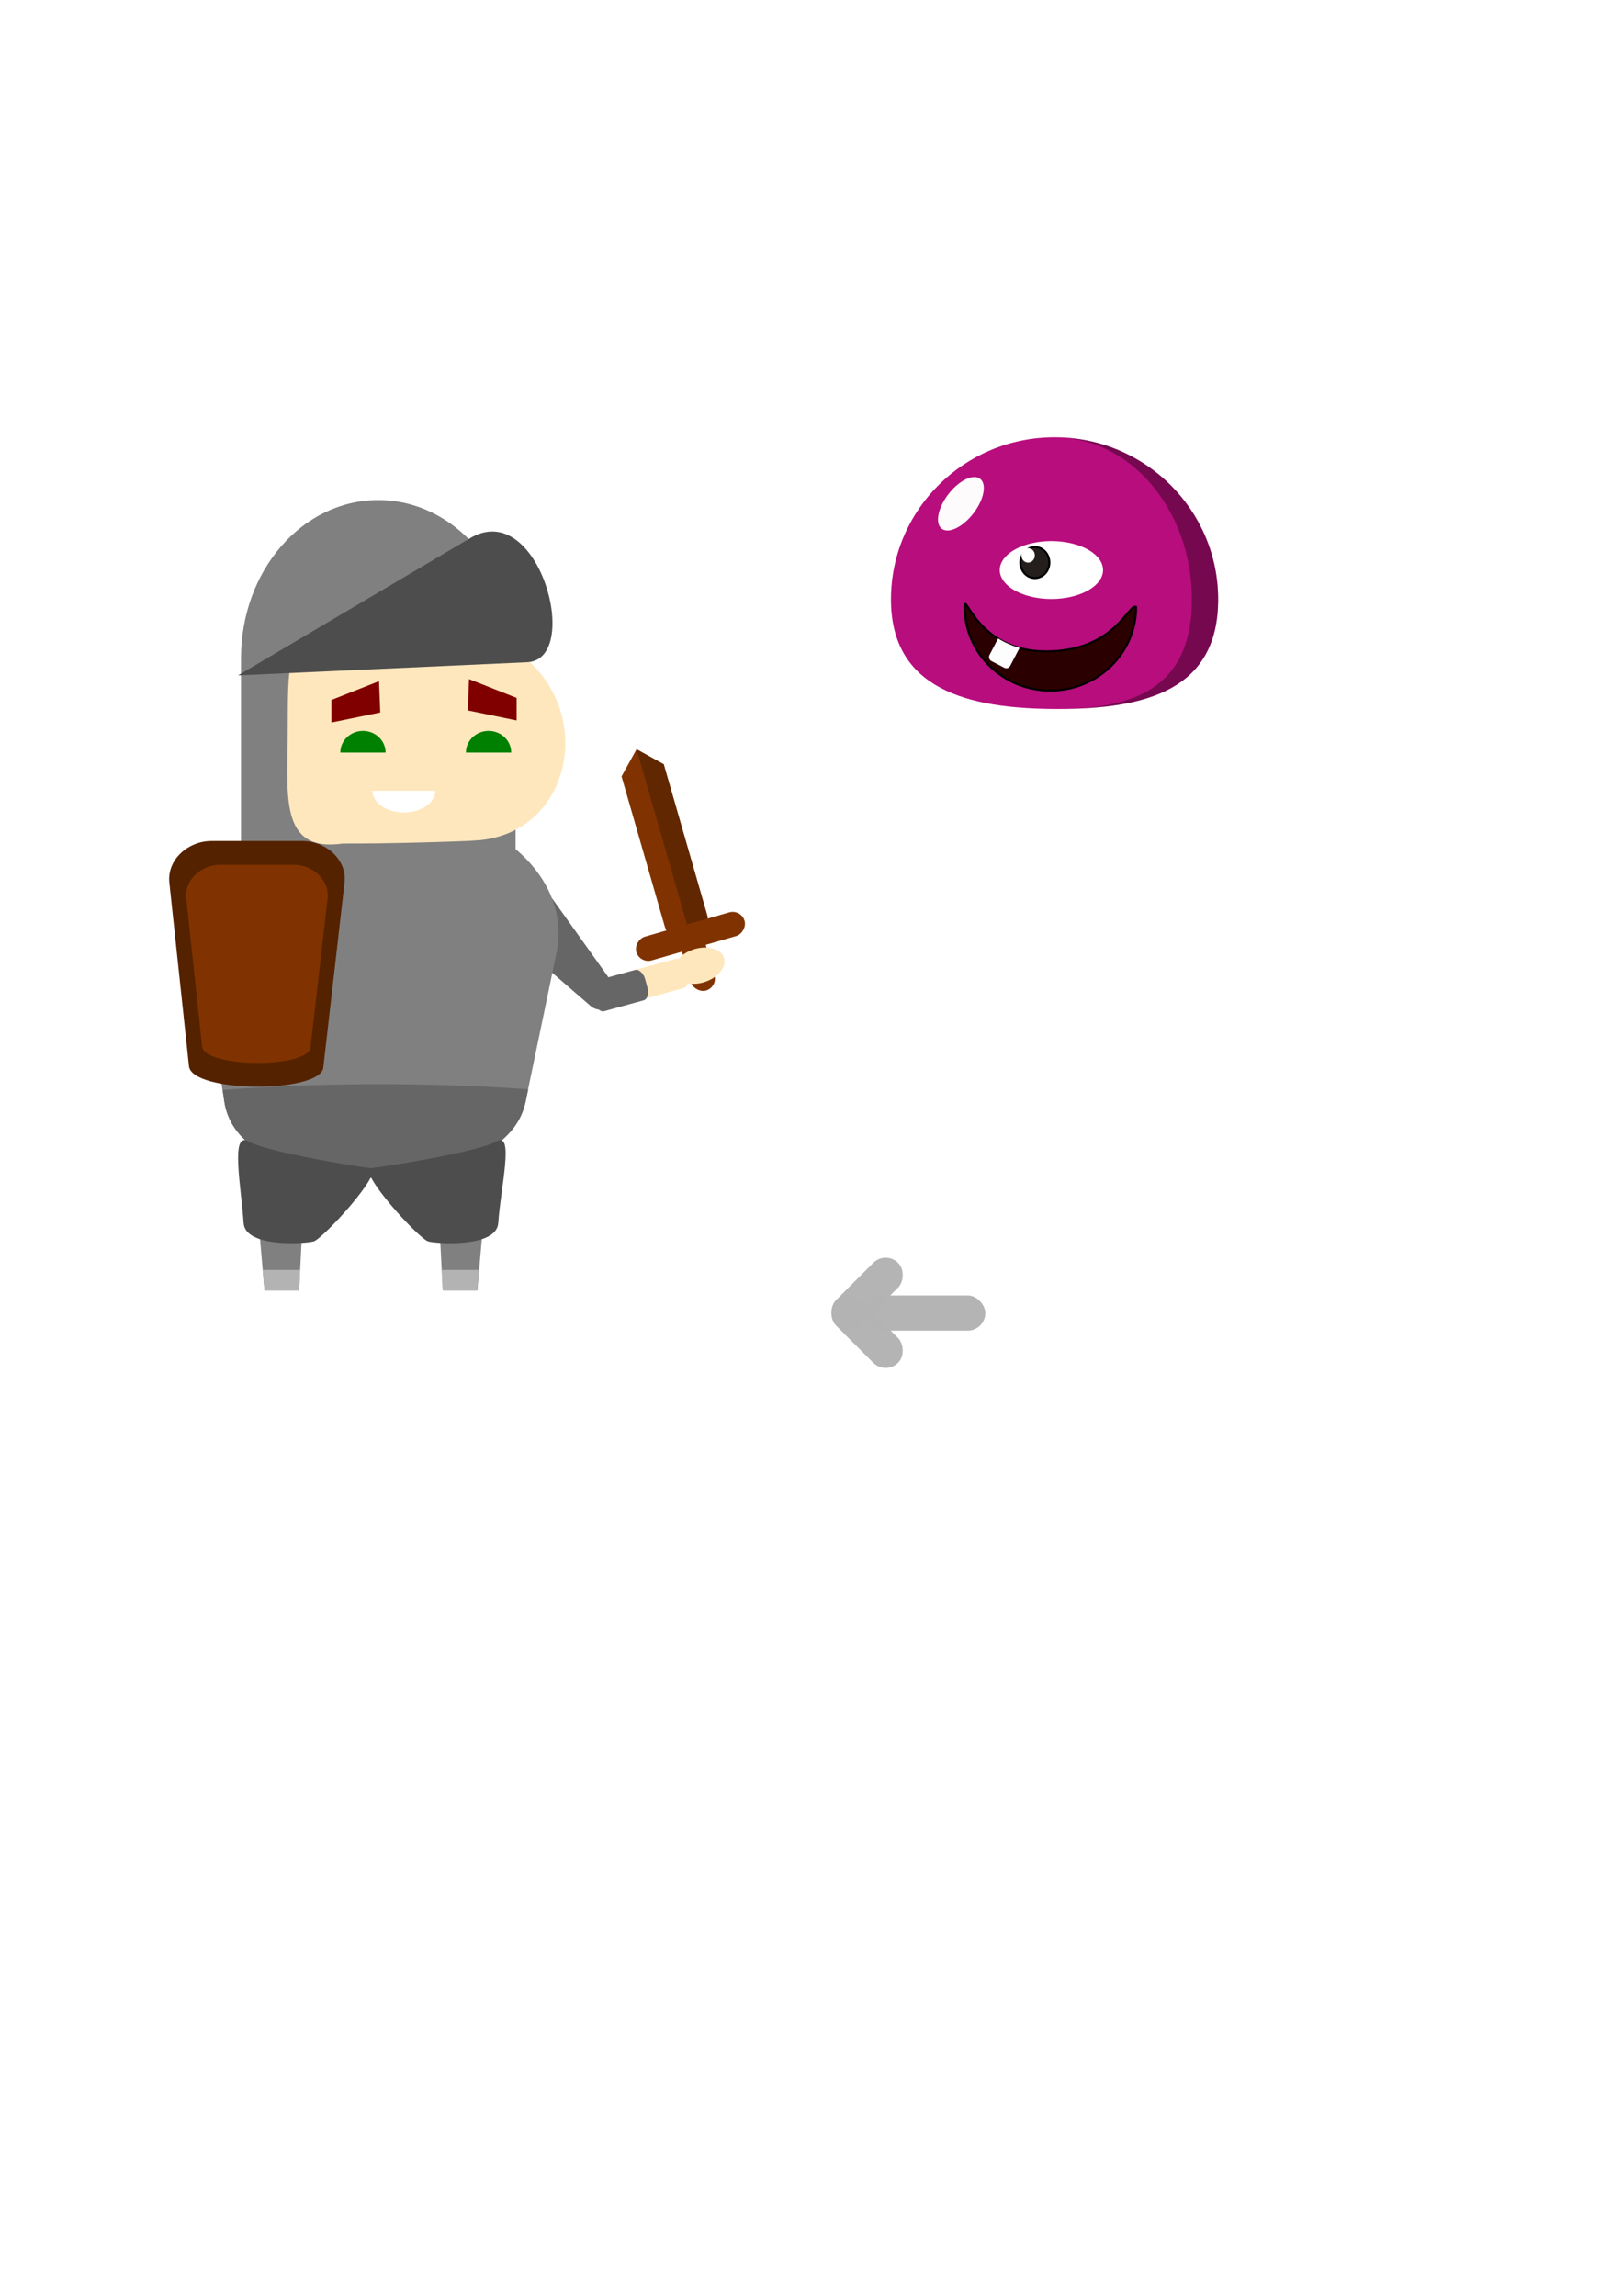 <?xml version="1.0" encoding="UTF-8" standalone="no"?>
<!-- Created with Inkscape (http://www.inkscape.org/) -->

<svg
   xmlns:dc="http://purl.org/dc/elements/1.1/"
   xmlns:cc="http://creativecommons.org/ns#"
   xmlns:rdf="http://www.w3.org/1999/02/22-rdf-syntax-ns#"
   xmlns:svg="http://www.w3.org/2000/svg"
   xmlns="http://www.w3.org/2000/svg"
   xmlns:sodipodi="http://sodipodi.sourceforge.net/DTD/sodipodi-0.dtd"
   xmlns:inkscape="http://www.inkscape.org/namespaces/inkscape"
   width="210mm"
   height="297mm"
   id="svg2"
   version="1.1"
   inkscape:version="0.48.5 r10040"
   sodipodi:docname="Graphics.svg">
  <defs
     id="defs4">
    <clipPath
       clipPathUnits="userSpaceOnUse"
       id="clipPath3846">
      <path
         sodipodi:type="arc"
         style="fill:#ff0000;fill-rule:evenodd;stroke:#000000;stroke-width:1.365px;stroke-linecap:butt;stroke-linejoin:miter;stroke-opacity:1"
         id="path3848"
         sodipodi:cx="141.92644"
         sodipodi:cy="534.15393"
         sodipodi:rx="179.30208"
         sodipodi:ry="54.548237"
         d="m 321.229,534.154 a 179.302,54.548 0 1 1 -358.604,0 179.302,54.548 0 1 1 358.604,0 z"
         transform="matrix(1,0,0,0.537,0,272.547)" />
    </clipPath>
    <clipPath
       clipPathUnits="userSpaceOnUse"
       id="clipPath3856">
      <path
         sodipodi:nodetypes="ccccc"
         inkscape:connector-curvature="0"
         id="path3858"
         d="m 125,553.076 25,0 -3.03,67.857 -16.919,0 z"
         style="fill:#808080;fill-opacity:1;stroke:none" />
    </clipPath>
    <filter
       inkscape:collect="always"
       id="filter4081"
       x="-0.302"
       width="1.603"
       y="-0.375"
       height="1.749">
      <feGaussianBlur
         inkscape:collect="always"
         stdDeviation="4.397"
         id="feGaussianBlur4083" />
    </filter>
    <clipPath
       clipPathUnits="userSpaceOnUse"
       id="clipPath4091">
      <path
         sodipodi:nodetypes="csczc"
         inkscape:connector-curvature="0"
         id="path4093"
         d="m 555.492,45.196 c 10.441,20.038 35.534,27.611 56.066,16.913 20.532,-10.698 28.73,-35.618 18.289,-55.656 -4.212,-0.257 1.097,23.829 -28.925,39.57 -30.023,15.742 -49.267,-8.241 -45.43,-0.827 z"
         style="fill:#2b0000;fill-rule:evenodd;stroke:#000000;stroke-width:1px;stroke-linecap:butt;stroke-linejoin:miter;stroke-opacity:1" />
    </clipPath>
  </defs>
  <sodipodi:namedview
     id="base"
     pagecolor="#ffffff"
     bordercolor="#666666"
     borderopacity="1.0"
     inkscape:pageopacity="0.0"
     inkscape:pageshadow="2"
     inkscape:zoom="0.98994949"
     inkscape:cx="310.96086"
     inkscape:cy="404.87322"
     inkscape:document-units="px"
     inkscape:current-layer="layer1"
     showgrid="false"
     inkscape:window-width="1405"
     inkscape:window-height="1031"
     inkscape:window-x="387"
     inkscape:window-y="0"
     inkscape:window-maximized="0" />
  <g
     inkscape:label="Ebene 1"
     inkscape:groupmode="layer"
     id="layer1">
    <g
       id="g3952"
       inkscape:export-filename="/Users/jonadirks/Bibliothek/HTML/Vocgame/Player.png"
       inkscape:export-xdpi="349"
       inkscape:export-ydpi="349">
      <g
         transform="matrix(0.905,-0.249,0.249,0.905,203.865,377.471)"
         id="g3902">
        <g
           transform="translate(-21.429,-322.143)"
           id="g3940">
          <g
             id="g3929">
            <g
               transform="matrix(1,-0.012,0.012,1,-13.982,48.322)"
               id="g3913">
              <rect
                 style="fill:#803300;fill-opacity:1;stroke:none"
                 id="rect3896"
                 width="12.857"
                 height="58.661"
                 x="138.945"
                 y="366.603"
                 ry="6.429" />
              <path
                 style="fill:#803300;fill-opacity:1;stroke:none"
                 d="m 145.373,294.505 11.429,11.429 0,81.429 c 0,6.331 -5.097,11.429 -11.429,11.429 -6.331,0 -11.429,-5.097 -11.429,-11.429 l 0,-81.429 z"
                 id="rect3894"
                 inkscape:connector-curvature="0"
                 sodipodi:nodetypes="ccssscc" />
              <path
                 sodipodi:nodetypes="ccscc"
                 inkscape:connector-curvature="0"
                 id="path3909"
                 d="m 145.373,294.505 11.429,11.429 0,81.429 c 0,6.331 -5.097,11.429 -11.429,11.429 z"
                 style="fill:#612700;fill-opacity:1;stroke:none" />
              <rect
                 transform="matrix(0,-1,1,0,0,0)"
                 ry="6.429"
                 y="116.043"
                 x="-402.362"
                 height="58.661"
                 width="12.857"
                 id="rect3892"
                 style="fill:#803300;fill-opacity:1;stroke:none" />
            </g>
            <path
               transform="matrix(0.992,-0.185,0.266,0.691,-304.646,144.05)"
               d="m 314.286,535.576 c 0,6.904 -5.916,12.5 -13.214,12.5 -7.298,0 -13.214,-5.596 -13.214,-12.5 0,-6.904 5.916,-12.5 13.214,-12.5 7.298,0 13.214,5.596 13.214,12.5 z"
               sodipodi:ry="12.5"
               sodipodi:rx="13.214286"
               sodipodi:cy="535.57648"
               sodipodi:cx="301.07144"
               id="path3919"
               style="fill:#ffe7bd;fill-opacity:1;fill-rule:evenodd;stroke:none"
               sodipodi:type="arc" />
          </g>
          <g
             id="g3925"
             transform="matrix(0.576,0,0,0.885,28.474,299.174)">
            <rect
               ry="6.429"
               transform="translate(-166.429,-70)"
               y="242.362"
               x="253.571"
               height="17.857"
               width="87.857"
               id="rect3921"
               style="fill:#ffe7bd;fill-opacity:1;stroke:none" />
            <rect
               style="fill:#666666;fill-opacity:1;stroke:none"
               id="rect3923"
               width="50"
               height="18.571"
               x="253.571"
               y="242.362"
               transform="translate(-166.429,-70)"
               ry="6.429" />
          </g>
        </g>
        <path
           sodipodi:nodetypes="sssssssss"
           inkscape:connector-curvature="0"
           id="rect3937"
           d="m 50.612,82.506 18.751,51.171 c 1.225,3.344 0.537,7.018 -2.595,8.713 l -3.141,1.699 c -3.132,1.695 -6.736,0.367 -8.713,-2.595 L 24.855,96.442 c -1.977,-2.963 4.03,-9.084 7.163,-10.778 L 35.159,83.964 c 3.132,-1.695 14.228,-4.802 15.454,-1.458 z"
           style="fill:#666666;fill-opacity:1;stroke:none" />
      </g>
      <path
         sodipodi:nodetypes="sssssssss"
         inkscape:connector-curvature="0"
         id="rect3795"
         d="m 167.143,397.362 36.429,0 c 37.989,0 76.318,31.381 68.571,68.571 l -15.152,72.743 c -7.747,37.19 -75.674,37.257 -75.674,37.257 l 0,0 c 0,0 -65.897,0.296 -71.633,-37.257 L 98.571,465.934 c -5.736,-37.553 30.583,-68.571 68.571,-68.571 z"
         style="fill:#808080;fill-opacity:1;stroke:none" />
      <path
         sodipodi:nodetypes="ssccss"
         inkscape:connector-curvature="0"
         id="rect3784"
         d="m 185,244.505 c 37.197,0 67.143,34.524 67.143,77.409 l 0,97.286 -134.286,0 0,-97.286 c 0,-42.885 29.946,-77.409 67.143,-77.409 z"
         style="fill:#808080;fill-opacity:1;stroke:none" />
      <g
         transform="translate(7.857,-7.143)"
         id="g3787">
        <path
           style="fill:#ffe7bd;fill-opacity:1;fill-rule:evenodd;stroke:none"
           d="m 223.946,418.138 c -3.035,0.334 -40.048,1.57 -64.216,1.449 -31.307,4.546 -26.883,-24.142 -26.883,-53.686 0.292,-32.657 -1.999,-50.569 24.435,-50.956 24.61,-0.324 65.717,1.244 69.489,1.748 61.063,20.362 51.078,99.149 -2.825,101.445 z"
           id="path2985"
           inkscape:connector-curvature="0"
           sodipodi:nodetypes="cccccc" />
        <path
           style="fill:#800000;fill-opacity:1;stroke:none"
           d="m 244.778,348.378 -23.264,-9.183 -0.612,15.305 23.876,4.898 z"
           id="rect3756"
           inkscape:connector-curvature="0"
           sodipodi:nodetypes="ccccc" />
        <path
           sodipodi:nodetypes="ccccc"
           inkscape:connector-curvature="0"
           id="path3761"
           d="m 154.232,349.388 23.264,-9.183 0.612,15.305 -23.876,4.898 z"
           style="fill:#800000;fill-opacity:1;stroke:none" />
        <path
           sodipodi:nodetypes="ccsc"
           inkscape:connector-curvature="0"
           id="path3772"
           d="m 180.714,375.115 -22.143,0 c 0,-5.86 4.957,-10.61 11.071,-10.61 6.115,0 11.071,4.75 11.071,10.61 z"
           style="fill:#008000;fill-rule:evenodd;stroke:none" />
        <path
           sodipodi:nodetypes="ccsc"
           inkscape:connector-curvature="0"
           id="path3774"
           d="m 242.143,375.115 -22.143,0 c 0,-5.86 4.957,-10.61 11.071,-10.61 6.115,0 11.071,4.75 11.071,10.61 z"
           style="fill:#008000;fill-rule:evenodd;stroke:none" />
        <path
           style="fill:#ffffff;fill-rule:evenodd;stroke:none"
           d="m 205,393.791 -30.714,0 c 0,5.86 6.876,10.61 15.357,10.61 8.482,0 15.357,-4.75 15.357,-10.61 z"
           id="path3769"
           inkscape:connector-curvature="0"
           sodipodi:nodetypes="ccsc" />
      </g>
      <path
         sodipodi:nodetypes="cssc"
         inkscape:connector-curvature="0"
         id="path3782"
         d="m 116.429,330.219 141.429,-6.429 c 27.067,-1.23 5.819,-80.623 -27.857,-60.714 z"
         style="fill:#4d4d4d;fill-opacity:1;stroke:none" />
      <path
         transform="translate(43.689,4.6417654e-8)"
         clip-path="url(#clipPath3846)"
         style="fill:#666666;fill-opacity:1;stroke:none"
         d="m 123.509,397.362 36.429,0 c 37.989,0 76.318,31.381 68.571,68.571 l -15.152,72.743 c -7.747,37.19 -75.674,37.257 -75.674,37.257 l 0,0 c 0,0 -65.897,0.296 -71.633,-37.257 L 54.938,465.934 c -5.736,-37.553 30.583,-68.571 68.571,-68.571 z"
         id="path3836"
         inkscape:connector-curvature="0"
         sodipodi:nodetypes="sssssssss" />
      <g
         transform="translate(-0.714,10)"
         id="g3873">
        <g
           id="g3860">
          <path
             sodipodi:nodetypes="ccccc"
             inkscape:connector-curvature="0"
             id="rect3799"
             d="m 125,562.362 25,0 -3.03,58.571 -16.919,0 z"
             style="fill:#808080;fill-opacity:1;stroke:none" />
          <path
             sodipodi:nodetypes="zzzsz"
             inkscape:connector-curvature="0"
             id="path3803"
             d="m 122.143,548.076 c 8.876,5.125 51.791,12.193 59.611,13.051 7.82,0.859 -23.173,34.677 -27.677,35.867 -4.504,1.189 -33.431,3.086 -34.233,-8.996 -1.156,-17.417 -6.577,-45.047 2.299,-39.922 z"
             style="fill:#4d4d4d;fill-opacity:1;stroke:none" />
          <rect
             clip-path="url(#clipPath3856)"
             ry="12.627"
             y="610.926"
             x="106.066"
             height="25.254"
             width="61.619"
             id="rect3852"
             style="fill:#b3b3b3;fill-opacity:1;stroke:none" />
        </g>
        <g
           id="g3865"
           transform="matrix(-1,0,0,1,364.222,4.6992091e-7)">
          <path
             style="fill:#808080;fill-opacity:1;stroke:none"
             d="m 125,562.362 25,0 -3.03,58.571 -16.919,0 z"
             id="path3867"
             inkscape:connector-curvature="0"
             sodipodi:nodetypes="ccccc" />
          <path
             style="fill:#4d4d4d;fill-opacity:1;stroke:none"
             d="m 120.714,548.076 c 8.876,5.125 53.22,12.193 61.04,13.051 7.82,0.859 -23.173,34.677 -27.677,35.867 -4.504,1.189 -33.431,3.086 -34.233,-8.996 -1.156,-17.417 -8.006,-45.047 0.87,-39.922 z"
             id="path3869"
             inkscape:connector-curvature="0"
             sodipodi:nodetypes="zzzsz" />
          <rect
             style="fill:#b3b3b3;fill-opacity:1;stroke:none"
             id="rect3871"
             width="61.619"
             height="25.254"
             x="106.066"
             y="610.926"
             ry="12.627"
             clip-path="url(#clipPath3856)" />
        </g>
      </g>
      <g
         transform="matrix(1.121,0,0,1.121,-35.657,-19.419)"
         id="g3888">
        <path
           style="fill:#552200;fill-opacity:1;stroke:none"
           d="m 124.005,384.146 39.785,0 c 10.15,0 19.468,8.152 18.322,18.131 l -9.286,80.882 c -2.035,11.073 -57.068,10.846 -58.571,-0.714 l -8.571,-80.167 c -1.068,-9.987 8.172,-18.131 18.322,-18.131 z"
           id="rect3883"
           inkscape:connector-curvature="0"
           sodipodi:nodetypes="sssccss" />
        <path
           sodipodi:nodetypes="sssccss"
           inkscape:connector-curvature="0"
           id="path3886"
           d="m 127.851,394.503 32.093,0 c 8.188,0 15.704,6.576 14.78,14.625 l -7.491,65.245 c -1.642,8.932 -46.036,8.749 -47.248,-0.576 L 113.072,409.129 c -0.861,-8.057 6.592,-14.625 14.78,-14.625 z"
           style="fill:#803300;fill-opacity:1;stroke:none" />
      </g>
    </g>
    <g
       id="g4095"
       inkscape:export-filename="/Users/jonadirks/Bibliothek/HTML/Vocgame/slime.png"
       inkscape:export-xdpi="349"
       inkscape:export-ydpi="349">
      <path
         sodipodi:nodetypes="sssss"
         inkscape:connector-curvature="0"
         id="path3993"
         d="m 595.714,293.076 c 0,43.788 -34.389,53.571 -78.571,53.571 -44.183,0 -81.429,-9.783 -81.429,-53.571 0,-43.788 35.817,-79.286 80,-79.286 44.183,0 80,35.497 80,79.286 z"
         style="fill:#b80d7d;fill-rule:evenodd;stroke:none;fill-opacity:1" />
      <path
         id="path4009"
         d="M 515.719 213.781 C 518.036 213.781 520.337 213.917 522.594 214.188 C 524.851 214.458 527.065 214.878 529.25 215.406 C 531.435 215.934 533.585 216.572 535.688 217.344 C 537.79 218.116 539.836 219.028 541.844 220.031 C 543.852 221.034 545.816 222.154 547.719 223.375 C 549.621 224.596 551.464 225.919 553.25 227.344 C 555.036 228.769 556.779 230.29 558.438 231.906 C 560.096 233.522 561.669 235.207 563.188 237 C 564.706 238.793 566.163 240.698 567.531 242.656 C 568.9 244.614 570.168 246.641 571.375 248.75 C 572.582 250.859 573.716 253.034 574.75 255.281 C 575.784 257.528 576.744 259.847 577.594 262.219 C 578.443 264.59 579.19 267.017 579.844 269.5 C 580.498 271.983 581.053 274.513 581.5 277.094 C 581.947 279.674 582.271 282.303 582.5 284.969 C 582.729 287.634 582.844 290.326 582.844 293.062 C 582.844 295.799 582.752 298.429 582.531 300.906 C 582.311 303.383 581.962 305.708 581.531 307.938 C 581.1 310.167 580.569 312.288 579.938 314.281 C 579.306 316.274 578.603 318.138 577.781 319.906 C 576.96 321.675 576.033 323.35 575.031 324.906 C 574.03 326.463 572.953 327.926 571.781 329.281 C 570.61 330.637 569.331 331.896 568 333.062 C 566.669 334.229 565.263 335.291 563.781 336.281 C 562.3 337.271 560.746 338.175 559.125 339 C 557.504 339.825 555.813 340.579 554.062 341.25 C 550.561 342.593 546.835 343.637 542.875 344.438 C 538.915 345.238 534.744 345.803 530.406 346.156 C 526.148 346.503 521.701 346.651 517.156 346.656 C 561.339 346.656 595.719 336.851 595.719 293.062 C 595.719 249.274 559.902 213.781 515.719 213.781 z "
         style="fill:#000000;fill-rule:evenodd;stroke:none;fill-opacity:0.358" />
      <path
         transform="matrix(0.136,0.72,-0.815,0.679,596.24,222.016)"
         d="m -84.286,138.791 a 12.857,13.571 0 1 1 -25.714,0 12.857,13.571 0 1 1 25.714,0 z"
         sodipodi:ry="13.571428"
         sodipodi:rx="12.857142"
         sodipodi:cy="138.79076"
         sodipodi:cx="-97.14286"
         id="path4016"
         style="opacity:0.99;fill:#ffffff;fill-opacity:1;fill-rule:evenodd;stroke:none;filter:url(#filter4081)"
         sodipodi:type="arc" />
      <path
         transform="matrix(2,0,0,0.824,-533.361,40.843)"
         d="m 536.391,288.687 a 12.627,17.173 0 1 1 -25.254,0 12.627,17.173 0 1 1 25.254,0 z"
         sodipodi:ry="17.172594"
         sodipodi:rx="12.626906"
         sodipodi:cy="288.68686"
         sodipodi:cx="523.7641"
         id="path4050"
         style="fill:#ffffff;fill-opacity:1;fill-rule:evenodd;stroke:none"
         sodipodi:type="arc" />
      <path
         transform="translate(403.051,197.99)"
         d="m 110.107,77.06 a 7.071,7.576 0 1 1 -14.142,0 7.071,7.576 0 1 1 14.142,0 z"
         sodipodi:ry="7.5761442"
         sodipodi:rx="7.0710678"
         sodipodi:cy="77.059898"
         sodipodi:cx="103.03556"
         id="path4052"
         style="fill:#241f1c;fill-rule:evenodd;stroke:#000000;stroke-width:1px;stroke-linecap:butt;stroke-linejoin:miter;stroke-opacity:1"
         sodipodi:type="arc" />
      <path
         sodipodi:nodetypes="csczc"
         inkscape:connector-curvature="0"
         id="path4064"
         d="m 471.745,296.768 c 0,22.595 18.754,40.906 41.906,40.906 23.153,0 41.938,-18.312 41.938,-40.906 -3.616,-2.174 -10.038,21.639 -43.937,21.727 -33.899,0.087 -39.883,-30.074 -39.907,-21.727 z"
         style="fill:#2b0000;fill-rule:evenodd;stroke:#000000;stroke-width:1px;stroke-linecap:butt;stroke-linejoin:miter;stroke-opacity:1" />
      <path
         sodipodi:type="arc"
         style="fill:#ffffff;fill-rule:evenodd;stroke:none;stroke-width:2.148px;stroke-linecap:butt;stroke-linejoin:miter;stroke-opacity:1;fill-opacity:1"
         id="path4085"
         sodipodi:cx="103.03556"
         sodipodi:cy="77.059898"
         sodipodi:rx="7.0710678"
         sodipodi:ry="7.5761442"
         d="m 110.107,77.06 a 7.071,7.576 0 1 1 -14.142,0 7.071,7.576 0 1 1 14.142,0 z"
         transform="matrix(0.464,0,0,0.467,454.965,235.555)" />
      <rect
         clip-path="url(#clipPath4091)"
         transform="matrix(0.887,0.462,-0.462,0.887,0,0)"
         ry="2.11"
         y="44.116"
         x="577.054"
         height="18.571"
         width="11.429"
         id="rect4087"
         style="opacity:0.99;fill:#ffffff;fill-opacity:1;stroke:none" />
    </g>
    <g
       id="g3046"
       transform="translate(84.853,161.624)"
       style="fill:#000000;opacity:0.3"
       inkscape:export-filename="/Applications/XAMPP/xamppfiles/htdocs/FromGithub/vocabulary_game/vocabulary_game/arrow.png"
       inkscape:export-xdpi="349"
       inkscape:export-ydpi="349">
      <g
         transform="translate(0,-236.977)"
         id="g3042"
         style="fill:#000000">
        <rect
           style="opacity:0.99;fill:#000000;fill-opacity:1;stroke:none"
           id="rect3036"
           width="17.143"
           height="42.857"
           x="731.986"
           y="239.385"
           ry="8.571"
           transform="matrix(0.707,0.707,-0.707,0.707,0,0)" />
        <rect
           transform="matrix(0.707,-0.707,-0.707,-0.707,0,0)"
           ry="8.571"
           y="-775.118"
           x="-282.517"
           height="42.857"
           width="17.143"
           id="rect3038"
           style="opacity:0.99;fill:#000000;fill-opacity:1;stroke:none" />
      </g>
      <rect
         ry="8.586"
         y="471.799"
         x="339.411"
         height="17.173"
         width="57.579"
         id="rect3040"
         style="opacity:0.99;fill:#000000;fill-opacity:1;stroke:none" />
    </g>
  </g>
</svg>
